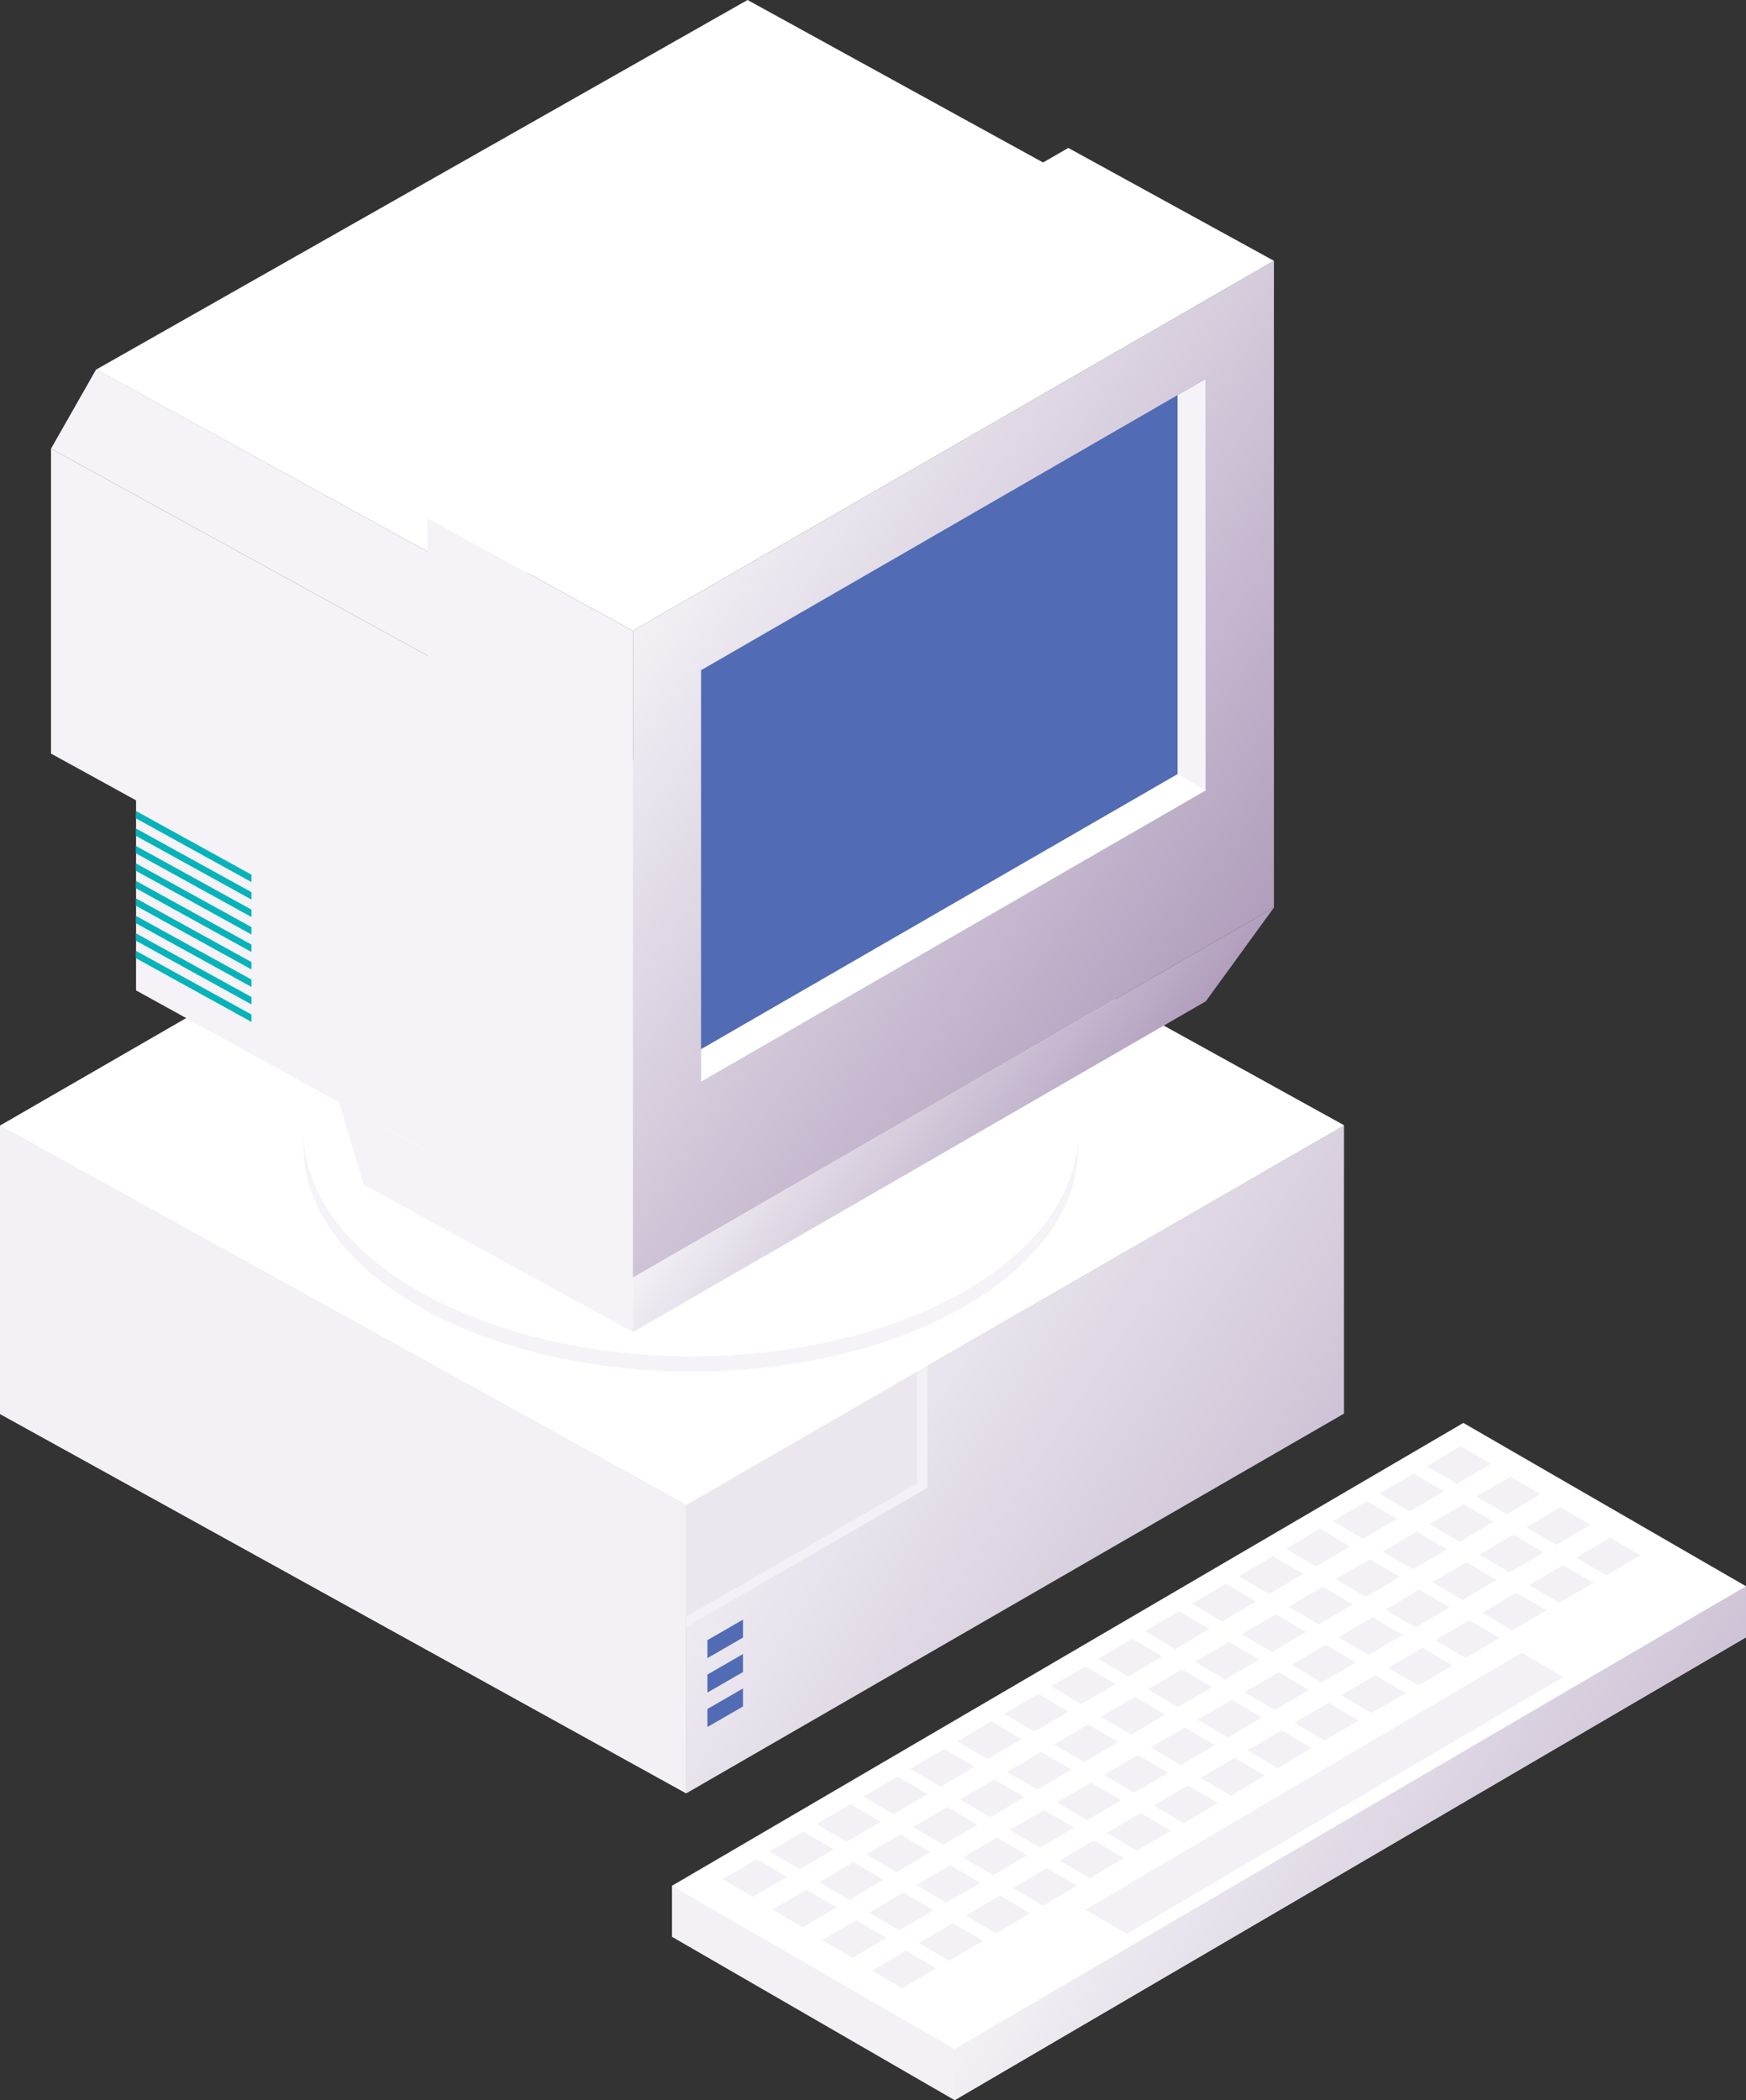 <svg xmlns="http://www.w3.org/2000/svg" xmlns:xlink="http://www.w3.org/1999/xlink" viewBox="0 0 538.1 647.28"><rect x="0" y="0" width="538.1" height="647.28" fill="#333333" stroke="none"/><defs><style>.cls-1,.cls-11{fill:none;}.cls-2{fill:#fff;}.cls-3{fill:url(#linear-gradient);}.cls-4{fill:#f4f1f6;}.cls-5{fill:#ece7ef;}.cls-6{fill:#516cb4;}.cls-7{fill:#f5f3f7;}.cls-8{fill:url(#linear-gradient-2);}.cls-9{fill:url(#linear-gradient-3);}.cls-10{clip-path:url(#clip-path);}.cls-11{stroke:#06b3bb;stroke-miterlimit:10;stroke-width:2px;}.cls-12{fill:url(#linear-gradient-4);}</style><linearGradient id="linear-gradient" x1="242.31" y1="403.16" x2="702.26" y2="707.08" gradientUnits="userSpaceOnUse"><stop offset="0" stop-color="#f5f3f7"/><stop offset="1" stop-color="#714f87"/></linearGradient><linearGradient id="linear-gradient-2" x1="202.58" y1="172.97" x2="545.31" y2="413.78" xlink:href="#linear-gradient"/><linearGradient id="linear-gradient-3" x1="248.28" y1="313.13" x2="404.57" y2="422.94" xlink:href="#linear-gradient"/><clipPath id="clip-path"><polygon class="cls-1" points="77.51 324.87 41.93 305.25 41.93 247.39 77.51 266.95 77.51 324.87"/></clipPath><linearGradient id="linear-gradient-4" x1="354.82" y1="527.57" x2="754.68" y2="791.77" xlink:href="#linear-gradient"/></defs><title>computer</title><g id="Layer_2" data-name="Layer 2"><g id="Layer_4" data-name="Layer 4"><polygon class="cls-2" points="230.39 0 29.68 113.88 153.27 181.85 353.98 67.96 230.39 0"/><polygon class="cls-3" points="414.2 346.83 414.2 435.68 211.5 552.71 211.5 463.86 414.2 346.83"/><polygon class="cls-2" points="202.69 229.92 414.2 346.83 211.5 463.86 0 346.94 202.69 229.92"/><polygon class="cls-4" points="0 346.94 0 435.79 211.5 552.71 211.5 463.86 0 346.94"/><polygon class="cls-5" points="285.8 458.54 285.8 420.96 211.5 463.86 211.5 501.44 285.8 458.54"/><polygon class="cls-6" points="228.98 504.71 228.98 499.17 218.02 505.5 218.02 511.04 228.98 504.71"/><polygon class="cls-6" points="228.98 515.33 228.98 509.78 218.02 516.11 218.02 521.65 228.98 515.33"/><polygon class="cls-6" points="228.98 525.94 228.98 520.39 218.02 526.72 218.02 532.27 228.98 525.94"/><polygon class="cls-4" points="282.61 422.81 282.61 457.22 211.5 498.27 211.5 501.44 285.8 458.54 285.8 420.96 282.61 422.81"/><polygon class="cls-2" points="202.69 229.92 414.2 346.83 211.5 463.86 0 346.94 202.69 229.92"/><polygon class="cls-4" points="538.1 488.89 538.1 504.62 294.2 647.28 207.1 596.93 207.1 581.2 538.1 488.89"/><polygon class="cls-2" points="450.99 438.55 538.1 488.89 294.2 631.55 207.1 581.2 450.99 438.55"/><polygon class="cls-4" points="468.99 509.35 481.79 516.87 347.29 596.06 334.48 588.55 468.99 509.35"/><polygon class="cls-4" points="233.2 572.98 242.52 578.45 231.99 584.62 222.67 579.15 233.2 572.98"/><polygon class="cls-4" points="247.66 564.49 256.98 569.96 246.46 576.13 237.14 570.66 247.66 564.49"/><polygon class="cls-4" points="262.13 556 271.45 561.47 260.93 567.65 251.61 562.18 262.13 556"/><polygon class="cls-4" points="276.6 547.52 285.92 552.99 275.39 559.16 266.07 553.69 276.6 547.52"/><polygon class="cls-4" points="291.06 539.03 300.38 544.5 289.86 550.67 280.54 545.21 291.06 539.03"/><polygon class="cls-4" points="305.53 530.54 314.85 536.01 304.32 542.19 295 536.72 305.53 530.54"/><polygon class="cls-4" points="319.99 522.05 329.31 527.52 318.79 533.7 309.47 528.23 319.99 522.05"/><polygon class="cls-4" points="334.46 513.57 343.78 519.04 333.25 525.21 323.94 519.74 334.46 513.57"/><polygon class="cls-4" points="348.93 505.08 358.25 510.55 347.72 516.73 338.4 511.26 348.93 505.08"/><polygon class="cls-4" points="363.39 496.59 372.71 502.06 362.19 508.24 352.87 502.77 363.39 496.59"/><polygon class="cls-4" points="377.86 488.11 387.18 493.58 376.65 499.75 367.33 494.28 377.86 488.11"/><polygon class="cls-4" points="392.32 479.62 401.64 485.09 391.12 491.27 381.8 485.8 392.32 479.62"/><polygon class="cls-4" points="406.79 471.13 416.11 476.6 405.58 482.78 396.26 477.31 406.79 471.13"/><polygon class="cls-4" points="421.25 462.65 430.57 468.12 420.05 474.29 410.73 468.82 421.25 462.65"/><polygon class="cls-4" points="435.72 454.16 445.04 459.63 434.52 465.81 425.2 460.34 435.72 454.16"/><polygon class="cls-4" points="450.19 445.67 459.51 451.14 448.98 457.32 439.66 451.85 450.19 445.67"/><polygon class="cls-4" points="248.54 582.38 257.86 587.85 247.34 594.02 238.02 588.55 248.54 582.38"/><polygon class="cls-4" points="263.01 573.89 272.33 579.36 261.81 585.54 252.49 580.07 263.01 573.89"/><polygon class="cls-4" points="277.48 565.4 286.8 570.88 276.27 577.05 266.95 571.58 277.48 565.4"/><polygon class="cls-4" points="291.94 556.92 301.26 562.39 290.74 568.56 281.42 563.09 291.94 556.92"/><polygon class="cls-4" points="306.41 548.43 315.73 553.9 305.2 560.08 295.88 554.61 306.41 548.43"/><polygon class="cls-4" points="320.87 539.94 330.19 545.41 319.67 551.59 310.35 546.12 320.87 539.94"/><polygon class="cls-4" points="335.34 531.46 344.66 536.93 334.13 543.1 324.81 537.63 335.34 531.46"/><polygon class="cls-4" points="349.8 522.97 359.12 528.44 348.6 534.62 339.28 529.15 349.8 522.97"/><polygon class="cls-4" points="364.27 514.48 373.59 519.95 363.07 526.13 353.75 520.66 364.27 514.48"/><polygon class="cls-4" points="378.74 506 388.06 511.47 377.53 517.64 368.21 512.17 378.74 506"/><polygon class="cls-4" points="393.2 497.51 402.52 502.98 392 509.16 382.68 503.69 393.2 497.51"/><polygon class="cls-4" points="407.67 489.02 416.99 494.49 406.46 500.67 397.14 495.2 407.67 489.02"/><polygon class="cls-4" points="422.13 480.54 431.45 486.01 420.93 492.18 411.61 486.71 422.13 480.54"/><polygon class="cls-4" points="436.6 472.05 445.92 477.52 435.39 483.69 426.07 478.23 436.6 472.05"/><polygon class="cls-4" points="451.06 463.56 460.38 469.03 449.86 475.21 440.54 469.74 451.06 463.56"/><polygon class="cls-4" points="465.53 455.08 474.85 460.55 464.33 466.72 455.01 461.25 465.53 455.08"/><polygon class="cls-4" points="263.89 591.78 273.21 597.25 262.69 603.43 253.37 597.96 263.89 591.78"/><polygon class="cls-4" points="278.36 583.29 287.68 588.76 277.15 594.94 267.83 589.47 278.36 583.29"/><polygon class="cls-4" points="292.82 574.81 302.14 580.28 291.62 586.45 282.3 580.98 292.82 574.81"/><polygon class="cls-4" points="307.29 566.32 316.61 571.79 306.08 577.97 296.76 572.5 307.29 566.32"/><polygon class="cls-4" points="321.75 557.83 331.07 563.3 320.55 569.48 311.23 564.01 321.75 557.83"/><polygon class="cls-4" points="336.22 549.35 345.54 554.82 335.01 560.99 325.69 555.52 336.22 549.35"/><polygon class="cls-4" points="350.68 540.86 360 546.33 349.48 552.51 340.16 547.04 350.68 540.86"/><polygon class="cls-4" points="365.15 532.37 374.47 537.84 363.95 544.02 354.63 538.55 365.15 532.37"/><polygon class="cls-4" points="379.62 523.89 388.94 529.36 378.41 535.53 369.09 530.06 379.62 523.89"/><polygon class="cls-4" points="394.08 515.4 403.4 520.87 392.88 527.04 383.56 521.58 394.08 515.4"/><polygon class="cls-4" points="408.55 506.91 417.87 512.38 407.34 518.56 398.02 513.09 408.55 506.91"/><polygon class="cls-4" points="423.01 498.43 432.33 503.9 421.81 510.07 412.49 504.6 423.01 498.43"/><polygon class="cls-4" points="437.48 489.94 446.8 495.41 436.27 501.58 426.95 496.12 437.48 489.94"/><polygon class="cls-4" points="451.94 481.45 461.26 486.92 450.74 493.1 441.42 487.63 451.94 481.45"/><polygon class="cls-4" points="466.41 472.96 475.73 478.44 465.21 484.61 455.89 479.14 466.41 472.96"/><polygon class="cls-4" points="480.88 464.48 490.2 469.95 479.67 476.12 470.35 470.65 480.88 464.48"/><polygon class="cls-4" points="279.23 601.18 288.55 606.65 278.03 612.83 268.71 607.36 279.23 601.18"/><polygon class="cls-4" points="293.7 592.7 303.02 598.17 292.5 604.34 283.18 598.87 293.7 592.7"/><polygon class="cls-4" points="308.17 584.21 317.49 589.68 306.96 595.86 297.64 590.39 308.17 584.21"/><polygon class="cls-4" points="322.63 575.72 331.95 581.19 321.43 587.37 312.11 581.9 322.63 575.72"/><polygon class="cls-4" points="337.1 567.24 346.42 572.71 335.89 578.88 326.57 573.41 337.1 567.24"/><polygon class="cls-4" points="351.56 558.75 360.88 564.22 350.36 570.39 341.04 564.92 351.56 558.75"/><polygon class="cls-4" points="366.03 550.26 375.35 555.73 364.82 561.91 355.5 556.44 366.03 550.26"/><polygon class="cls-4" points="380.5 541.78 389.81 547.25 379.29 553.42 369.97 547.95 380.5 541.78"/><polygon class="cls-4" points="394.96 533.29 404.28 538.76 393.76 544.93 384.44 539.47 394.96 533.29"/><polygon class="cls-4" points="409.43 524.8 418.75 530.27 408.22 536.45 398.9 530.98 409.43 524.8"/><polygon class="cls-4" points="423.89 516.32 433.21 521.78 422.69 527.96 413.37 522.49 423.89 516.32"/><polygon class="cls-4" points="438.36 507.83 447.68 513.3 437.15 519.47 427.83 514 438.36 507.83"/><polygon class="cls-4" points="452.82 499.34 462.14 504.81 451.62 510.99 442.3 505.52 452.82 499.34"/><polygon class="cls-4" points="467.29 490.86 476.61 496.32 466.09 502.5 456.77 497.03 467.29 490.86"/><polygon class="cls-4" points="481.76 482.37 491.08 487.84 480.55 494.01 471.23 488.54 481.76 482.37"/><polygon class="cls-4" points="496.22 473.88 505.54 479.35 495.02 485.53 485.7 480.06 496.22 473.88"/><polygon class="cls-4" points="0 346.94 0 435.79 211.5 552.71 211.5 463.86 0 346.94"/><path class="cls-7" d="M297,304.71c46.76,27,47,70.77.55,97.77s-122,27-168.78,0-47-70.77-.55-97.76S250.21,277.72,297,304.71Z"/><path class="cls-2" d="M297,300c46.76,27,47,70.77.55,97.77s-122,27-168.78,0-47-70.76-.55-97.76S250.21,273,297,300Z"/><polygon class="cls-7" points="131.68 159.65 131.68 359 195.05 393.79 195.05 194.44 131.68 159.65"/><polygon class="cls-7" points="104.46 339.74 112.07 365.1 195.05 410.55 195.05 390.02 104.46 339.74"/><polygon class="cls-7" points="41.93 245.25 41.93 305.25 139.31 358.95 139.31 298.95 41.93 245.25"/><polygon class="cls-7" points="15.72 138.28 15.72 232.26 139.31 300.22 139.31 206.24 15.72 138.28"/><polygon class="cls-8" points="195.05 194.44 195.05 393.79 392.61 279.72 392.61 80.38 195.05 194.44"/><polygon class="cls-9" points="195.05 393.79 195.05 410.55 371.61 308.61 392.61 279.72 195.05 393.79"/><polygon class="cls-6" points="216.05 206.57 371.61 116.75 371.61 243.58 216.05 333.39 216.05 206.57"/><polygon class="cls-7" points="362.92 121.78 362.92 238.61 216.05 323.4 216.05 333.39 371.61 243.58 371.61 116.75 362.92 121.78"/><polygon class="cls-2" points="329.24 45.59 392.61 80.38 195.05 194.44 131.68 159.65 329.24 45.59"/><polygon class="cls-2" points="371.61 243.58 362.92 238.61 216.05 323.4 216.05 333.39 371.61 243.58"/><polygon class="cls-7" points="29.65 113.81 15.72 138.28 139.31 206.24 139.31 174.17 29.65 113.81"/><g class="cls-10"><line class="cls-11" x1="38.21" y1="292.15" x2="82.76" y2="316.72"/><line class="cls-11" x1="38.21" y1="286.76" x2="82.76" y2="311.33"/><line class="cls-11" x1="38.21" y1="281.38" x2="82.76" y2="305.94"/><line class="cls-11" x1="38.21" y1="275.99" x2="82.76" y2="300.55"/><line class="cls-11" x1="38.21" y1="270.6" x2="82.76" y2="295.17"/><line class="cls-11" x1="38.21" y1="265.21" x2="82.76" y2="289.78"/><line class="cls-11" x1="38.21" y1="259.83" x2="82.76" y2="284.39"/><line class="cls-11" x1="38.21" y1="254.44" x2="82.76" y2="279.01"/><line class="cls-11" x1="38.21" y1="249.05" x2="82.76" y2="273.62"/><line class="cls-11" x1="38.21" y1="243.67" x2="82.76" y2="268.23"/></g><polygon class="cls-12" points="294.2 647.28 294.2 631.55 538.1 488.89 538.1 504.62 294.2 647.28"/></g></g></svg>